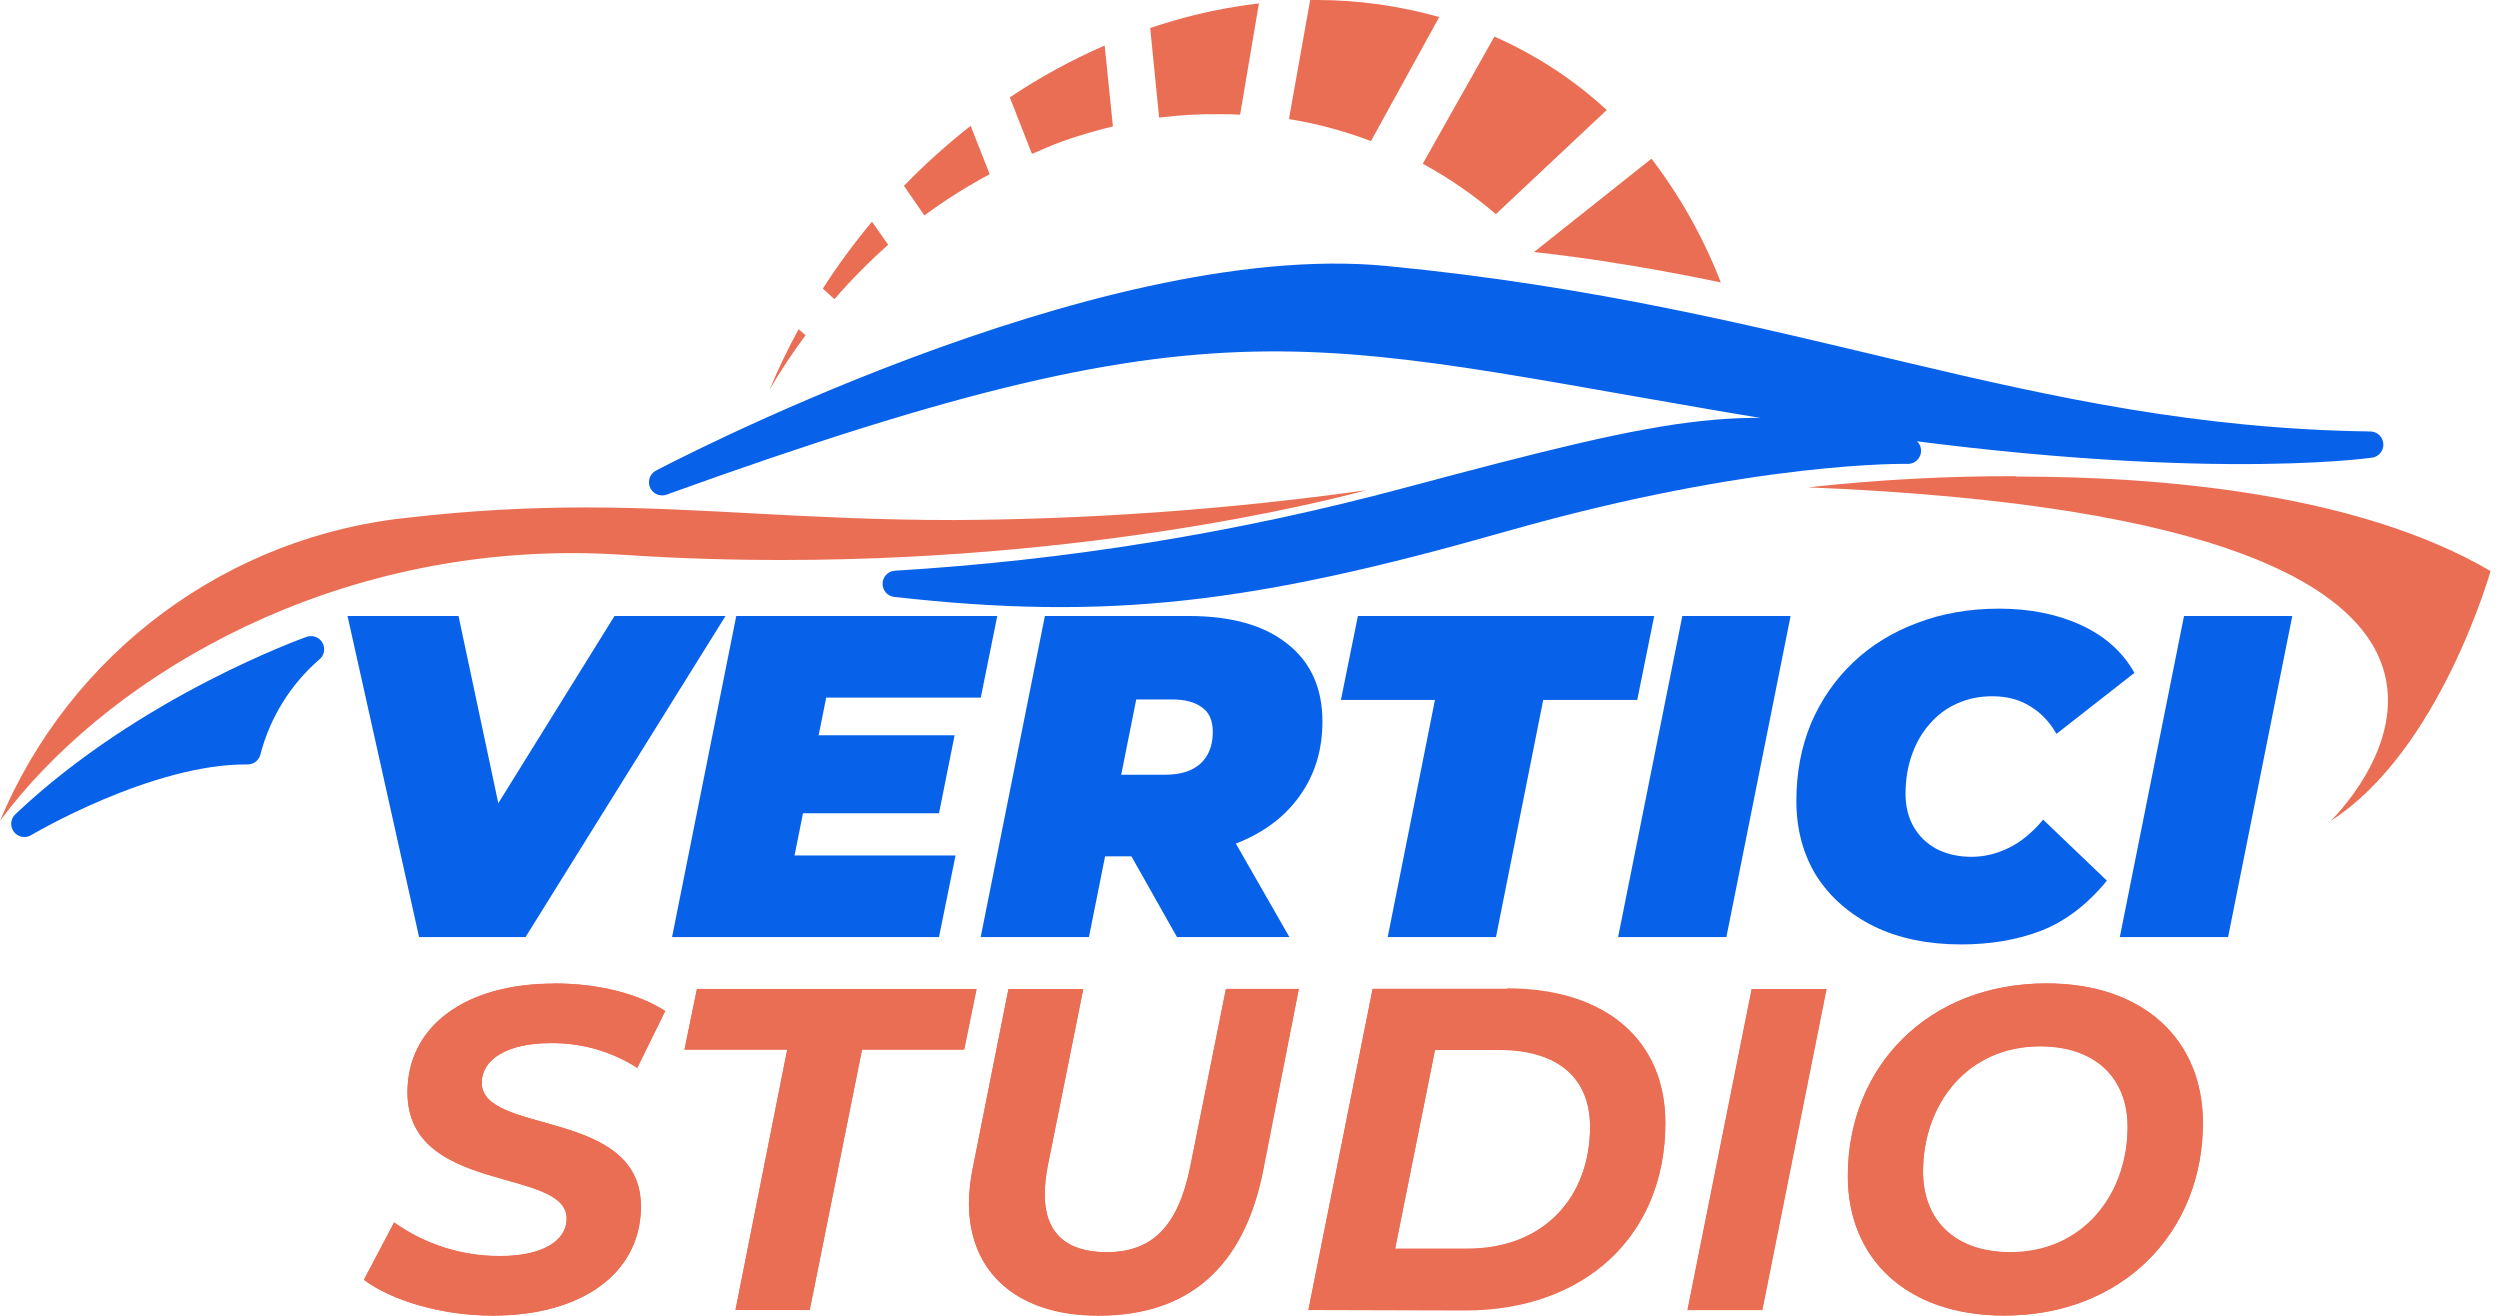 <svg width="95" height="50" viewBox="0 0 95 50" fill="none" xmlns="http://www.w3.org/2000/svg">
<path d="M0.341 30.617C1.734 27.633 3.878 25.063 6.563 23.157C9.248 21.251 12.382 20.076 15.658 19.745C17.846 19.497 20.046 19.375 22.248 19.377C24.402 19.377 26.407 19.486 28.531 19.599C30.914 19.725 33.351 19.857 36.278 19.857C41.022 19.837 45.76 19.521 50.465 18.911C43.654 20.439 36.695 21.206 29.716 21.198C27.707 21.198 25.696 21.134 23.739 21.004C23.082 20.96 22.415 20.936 21.758 20.936C11.621 20.936 4 26.035 0.341 30.617Z" fill="#EA6E53"/>
<path d="M48.758 19.197C42.49 20.468 36.111 21.11 29.715 21.114C27.71 21.114 25.702 21.049 23.744 20.92C23.084 20.875 22.414 20.852 21.757 20.852C11.978 20.852 4.534 25.586 0.708 30.042C1.449 28.596 2.37 27.25 3.448 26.035C6.59 22.501 10.95 20.284 15.657 19.827C17.842 19.582 20.038 19.46 22.237 19.463C24.388 19.463 26.393 19.572 28.517 19.684C30.899 19.81 33.336 19.943 36.27 19.943C40.446 19.929 44.618 19.68 48.765 19.197M51.859 18.636C46.692 19.358 41.481 19.734 36.263 19.762C30.692 19.762 26.77 19.282 22.23 19.282C20.025 19.283 17.821 19.408 15.63 19.657C12.226 19.988 8.974 21.235 6.222 23.267C3.47 25.298 1.32 28.037 0 31.192C3.846 26.005 11.852 21.018 21.757 21.018C22.407 21.018 23.067 21.042 23.731 21.086C25.794 21.223 27.791 21.28 29.715 21.28C42.52 21.28 51.859 18.642 51.859 18.642V18.636Z" fill="#EA6E53"/>
<path d="M25.161 18.325C25.161 18.325 41.73 9.544 52.66 10.606C68.385 12.131 76.826 16.705 90.067 16.896C90.067 16.896 82.919 17.944 68.623 15.657C49.81 12.645 47.37 10.306 25.161 18.325Z" fill="#0761E9" stroke="#0761E9" strokeWidth="0.75" stroke-linecap="round" stroke-linejoin="round"/>
<path d="M34.038 22.186C40.613 21.79 47.132 20.731 53.494 19.023C64.219 16.158 66.374 15.776 72.5 17.128C72.5 17.128 66.656 16.988 57.081 19.718C47.507 22.448 42.078 23.091 34.038 22.186Z" fill="#0761E9" stroke="#0761E9" strokeWidth="0.75" stroke-linecap="round" stroke-linejoin="round"/>
<path d="M89.13 30.688C89.961 29.666 91.428 27.433 90.563 25.146C89.12 21.337 82.153 19.098 69.848 18.488C71.21 18.359 73.674 18.179 76.611 18.179C82.003 18.179 89.481 18.795 94.542 21.722C94.345 22.379 92.582 27.995 89.13 30.688Z" fill="#EA6E53"/>
<path d="M76.615 18.095V18.265C81.972 18.265 89.399 18.875 94.44 21.764C94.185 22.598 92.636 27.36 89.695 30.097C90.499 28.929 91.377 27.061 90.642 25.12C89.236 21.403 82.66 19.171 71.08 18.469C72.479 18.367 74.416 18.265 76.612 18.265V18.095M76.612 18.095C73.972 18.087 71.335 18.23 68.711 18.52C100.448 19.811 88.565 31.193 88.565 31.193C92.711 28.548 94.641 21.7 94.641 21.7C89.621 18.762 82.224 18.109 76.601 18.109L76.612 18.095Z" fill="#EA6E53"/>
<path d="M9.411 28.549C9.8 27.042 10.64 25.689 11.818 24.672C11.818 24.672 5.623 26.857 0.926 31.306C0.929 31.306 5.623 28.508 9.411 28.549Z" fill="#0761E9" stroke="#0761E9" strokeWidth="0.75" stroke-linecap="round" stroke-linejoin="round"/>
<path d="M29.851 13.677C30.015 13.337 30.191 12.996 30.368 12.656L30.484 12.762C30.27 13.058 30.059 13.364 29.851 13.677ZM31.379 10.954C31.915 10.126 32.499 9.331 33.129 8.572L33.626 9.297C32.945 9.908 32.302 10.562 31.703 11.254L31.379 10.954ZM65.257 10.614C64.552 10.467 61.54 9.855 58.511 9.514L62.752 6.148C63.782 7.52 64.625 9.025 65.257 10.621V10.614ZM34.463 7.064C35.21 6.294 36.006 5.573 36.846 4.906L37.503 6.577C36.683 7.025 35.895 7.529 35.144 8.085L34.463 7.064ZM56.843 8.027C56.022 7.325 55.131 6.711 54.184 6.192L56.822 1.499C58.325 2.167 59.711 3.073 60.927 4.181L56.843 8.027ZM38.462 3.738C39.549 3.015 40.696 2.386 41.89 1.859L42.186 4.742C41.567 4.893 40.956 5.075 40.355 5.287C40.015 5.403 39.695 5.546 39.378 5.682L39.249 5.74L38.462 3.738ZM52.05 5.243C51.085 4.885 50.088 4.62 49.072 4.453L49.851 0.086H50.035C51.569 0.081 53.096 0.283 54.576 0.688L52.05 5.243ZM43.793 1.124C44.382 0.93 44.923 0.784 45.447 0.644C46.202 0.46 46.967 0.322 47.738 0.229L47.037 4.252C46.785 4.252 46.529 4.252 46.274 4.252C45.555 4.25 44.836 4.295 44.123 4.388L43.793 1.124Z" fill="#EA6E53"/>
<path d="M50.035 0.17C51.528 0.164 53.016 0.357 54.459 0.742L52.039 5.136C51.117 4.8 50.166 4.548 49.197 4.384L49.922 0.17H50.035ZM47.652 0.327L46.971 4.166C46.736 4.166 46.505 4.166 46.291 4.166C45.598 4.164 44.905 4.206 44.218 4.292L43.901 1.198C44.459 1.014 44.977 0.858 45.484 0.739C46.197 0.566 46.92 0.433 47.649 0.34M56.842 1.617C58.282 2.267 59.614 3.135 60.791 4.19L56.842 7.91C56.053 7.246 55.201 6.659 54.3 6.157L56.842 1.617ZM41.825 1.984L42.101 4.677C41.495 4.827 40.899 5.017 40.334 5.204C39.994 5.323 39.653 5.466 39.35 5.603L39.303 5.623L38.574 3.768C39.608 3.087 40.695 2.49 41.825 1.984ZM36.808 5.048L37.393 6.539C36.621 6.959 35.877 7.427 35.164 7.941L34.572 7.076C35.275 6.351 36.022 5.669 36.808 5.034M62.737 6.249C63.705 7.555 64.505 8.976 65.12 10.48C64.222 10.296 61.502 9.755 58.721 9.432L62.737 6.249ZM33.125 8.683L33.516 9.255C32.874 9.834 32.267 10.451 31.699 11.103L31.491 10.919C31.996 10.146 32.541 9.399 33.125 8.683ZM50.035 0H49.786L48.98 4.524C50.044 4.697 51.089 4.978 52.097 5.361L54.691 0.647C53.176 0.219 51.609 0.001 50.035 0ZM47.846 0.129C47.034 0.224 46.228 0.368 45.433 0.562C44.847 0.705 44.276 0.875 43.707 1.065L44.047 4.469C44.791 4.375 45.541 4.332 46.291 4.34C46.57 4.34 46.845 4.34 47.124 4.357L47.839 0.129H47.846ZM56.788 1.389L54.065 6.222C55.056 6.76 55.987 7.402 56.842 8.138L61.056 4.18C59.795 3.02 58.35 2.076 56.781 1.389H56.788ZM41.978 1.729C40.72 2.277 39.514 2.937 38.373 3.7L39.214 5.848C39.606 5.681 39.994 5.507 40.395 5.361C41.028 5.14 41.661 4.956 42.291 4.803L41.978 1.739V1.729ZM36.872 4.792C35.981 5.491 35.138 6.249 34.35 7.063L35.126 8.186C35.915 7.605 36.744 7.082 37.608 6.62L36.883 4.775L36.872 4.792ZM62.741 6.042L58.292 9.578C61.842 9.956 65.392 10.735 65.392 10.735C64.742 9.055 63.858 7.474 62.765 6.042H62.741ZM33.135 8.424C32.46 9.232 31.836 10.081 31.267 10.967L31.709 11.368C32.343 10.635 33.025 9.944 33.751 9.302L33.135 8.424ZM30.348 12.509C29.94 13.252 29.573 14.017 29.248 14.8C29.663 14.088 30.118 13.401 30.61 12.74L30.348 12.509Z" fill="#EA6E53"/>
<path d="M15.925 35.609L13.206 23.408H17.424L19.62 33.744H16.936L23.351 23.408H27.569L19.969 35.609H15.925Z" fill="#0761E9"/>
<path d="M30.837 27.94H36.275L35.682 30.903H30.244L30.837 27.94ZM30.192 32.507H36.31L35.682 35.609H25.538L27.978 23.408H37.896L37.269 26.51H31.395L30.192 32.507Z" fill="#0761E9"/>
<path d="M37.266 35.609L39.706 23.408H45.179C46.795 23.408 48.044 23.762 48.927 24.471C49.81 25.168 50.252 26.15 50.252 27.417C50.252 28.439 49.996 29.334 49.485 30.101C48.985 30.868 48.27 31.466 47.341 31.896C46.423 32.326 45.336 32.541 44.081 32.541H40.142L42.338 30.816L41.38 35.609H37.266ZM44.726 35.609L42.216 31.164H46.452L48.997 35.609H44.726ZM42.234 31.304L40.787 29.439H44.291C44.86 29.439 45.301 29.299 45.615 29.02C45.929 28.73 46.086 28.329 46.086 27.818C46.086 27.376 45.947 27.062 45.668 26.877C45.4 26.679 45.029 26.58 44.552 26.58H41.362L43.559 24.663L42.234 31.304Z" fill="#0761E9"/>
<path d="M52.733 35.609L54.528 26.598H50.955L51.6 23.408H62.86L62.215 26.598H58.642L56.847 35.609H52.733Z" fill="#0761E9"/>
<path d="M61.488 35.609L63.929 23.408H68.042L65.602 35.609H61.488Z" fill="#0761E9"/>
<path d="M74.52 35.888C73.265 35.888 72.166 35.661 71.225 35.208C70.284 34.743 69.552 34.104 69.029 33.291C68.518 32.466 68.262 31.513 68.262 30.432C68.262 29.363 68.448 28.381 68.82 27.486C69.203 26.592 69.738 25.819 70.423 25.168C71.109 24.517 71.922 24.018 72.864 23.669C73.805 23.309 74.839 23.129 75.966 23.129C77.14 23.129 78.18 23.338 79.086 23.756C79.993 24.175 80.667 24.779 81.108 25.569L78.145 27.887C77.889 27.434 77.558 27.086 77.152 26.842C76.745 26.586 76.263 26.458 75.705 26.458C75.217 26.458 74.769 26.551 74.363 26.737C73.968 26.911 73.625 27.167 73.334 27.504C73.044 27.829 72.817 28.219 72.655 28.672C72.492 29.125 72.41 29.625 72.41 30.171C72.41 30.647 72.515 31.066 72.724 31.426C72.933 31.786 73.224 32.065 73.596 32.263C73.979 32.46 74.421 32.559 74.921 32.559C75.397 32.559 75.862 32.448 76.315 32.228C76.78 32.007 77.221 31.647 77.64 31.147L80.062 33.465C79.319 34.372 78.488 35.005 77.57 35.365C76.664 35.714 75.647 35.888 74.52 35.888Z" fill="#0761E9"/>
<path d="M80.553 35.609L82.993 23.408H87.107L84.667 35.609H80.553Z" fill="#0761E9"/>
<path d="M13.83 48.632L14.98 46.453C16.155 47.288 17.562 47.733 19.003 47.726C20.555 47.726 21.532 47.185 21.532 46.297C21.532 44.343 15.484 45.391 15.484 41.504C15.484 38.992 17.679 37.372 21.062 37.372C22.7 37.372 24.218 37.74 25.28 38.417L24.218 40.578C23.23 39.946 22.078 39.619 20.906 39.639C19.265 39.639 18.309 40.265 18.309 41.137C18.288 43.141 24.357 42.096 24.357 45.844C24.357 48.37 22.125 49.993 18.728 49.993C16.74 49.993 14.857 49.401 13.83 48.632Z" fill="#EA6E53"/>
<path d="M27.948 49.782L29.915 39.884H26.011L26.484 37.583H37.1L36.63 39.884H32.757L30.769 49.782H27.948Z" fill="#EA6E53"/>
<path d="M36.822 45.721C36.827 45.282 36.873 44.844 36.962 44.414L38.323 37.583H41.165L39.804 44.363C39.74 44.7 39.706 45.042 39.702 45.384C39.702 46.865 40.536 47.58 42.054 47.58C43.756 47.58 44.756 46.637 45.226 44.356L46.588 37.576H49.355L47.993 44.537C47.261 48.145 45.189 49.983 41.754 49.983C38.667 49.993 36.822 48.352 36.822 45.721Z" fill="#EA6E53"/>
<path d="M49.718 49.782L52.159 37.583H57.264C61.029 37.583 63.279 39.55 63.279 42.689C63.279 46.994 60.192 49.799 55.678 49.799L49.718 49.782ZM53.013 47.464H55.767C58.697 47.464 60.423 45.476 60.423 42.828C60.423 41.014 59.255 39.901 56.955 39.901H54.531L53.013 47.464Z" fill="#EA6E53"/>
<path d="M64.12 49.782L66.56 37.583H69.399L66.958 49.782H64.12Z" fill="#EA6E53"/>
<path d="M70.219 44.694C70.219 40.527 73.283 37.372 77.765 37.372C81.479 37.372 83.712 39.533 83.712 42.672C83.712 46.838 80.648 49.993 76.162 49.993C72.452 49.993 70.219 47.832 70.219 44.694ZM80.853 42.828C80.853 41.014 79.668 39.765 77.524 39.765C74.77 39.765 73.078 41.943 73.078 44.53C73.078 46.341 74.263 47.593 76.407 47.593C79.161 47.587 80.853 45.408 80.853 42.828Z" fill="#EA6E53"/>
<path d="M21.062 37.542C22.453 37.501 23.831 37.825 25.058 38.482L24.166 40.333C23.185 39.752 22.063 39.453 20.922 39.469C19.241 39.469 18.155 40.122 18.155 41.137C18.155 42.151 19.282 42.433 20.599 42.801C22.301 43.274 24.204 43.822 24.204 45.844C24.204 48.261 22.059 49.823 18.758 49.823C16.988 49.823 15.174 49.336 14.078 48.581L15.068 46.705C16.233 47.483 17.602 47.9 19.003 47.907C20.667 47.907 21.702 47.294 21.702 46.307C21.702 45.32 20.599 45.058 19.319 44.697C17.617 44.21 15.653 43.676 15.653 41.514C15.653 39.108 17.777 37.553 21.062 37.553M21.062 37.382C17.679 37.382 15.483 39.002 15.483 41.514C15.483 45.401 21.532 44.353 21.532 46.307C21.532 47.195 20.555 47.736 19.003 47.736C17.559 47.741 16.151 47.292 14.976 46.453L13.826 48.632C14.847 49.401 16.736 49.993 18.724 49.993C22.127 49.993 24.353 48.37 24.353 45.844C24.353 42.1 18.285 43.141 18.305 41.137C18.305 40.265 19.262 39.639 20.902 39.639C22.074 39.619 23.227 39.946 24.214 40.578L25.276 38.417C24.214 37.736 22.696 37.372 21.059 37.372L21.062 37.382Z" fill="#EA6E53"/>
<path d="M36.906 37.754L36.505 39.714H32.617L32.59 39.85L30.633 49.609H28.155L30.082 39.912L30.122 39.711H26.208L26.606 37.75H36.892M37.1 37.58H26.484L26.011 39.881H29.915L27.948 49.779H30.769L32.757 39.881H36.644L37.114 37.58H37.1Z" fill="#EA6E53"/>
<path d="M49.147 37.753L47.809 44.503C47.094 48.032 45.049 49.823 41.737 49.823C38.765 49.823 36.992 48.288 36.992 45.738C36.997 45.311 37.042 44.884 37.128 44.465L38.462 37.753H40.957L39.637 44.333C39.57 44.682 39.535 45.036 39.531 45.391C39.531 46.94 40.403 47.757 42.053 47.757C43.885 47.757 44.912 46.736 45.392 44.394L46.723 37.753H49.15M49.358 37.583H46.584L45.222 44.363C44.752 46.644 43.759 47.587 42.05 47.587C40.532 47.587 39.698 46.872 39.698 45.391C39.702 45.048 39.736 44.707 39.8 44.37L41.161 37.59H38.319L36.958 44.421C36.87 44.851 36.823 45.289 36.818 45.728C36.818 48.359 38.663 50 41.733 50C45.168 50 47.241 48.152 47.972 44.554L49.354 37.583H49.358Z" fill="#EA6E53"/>
<path d="M57.268 37.753C60.927 37.753 63.112 39.591 63.112 42.672C63.112 46.824 60.123 49.612 55.682 49.612H49.926L52.309 37.753H57.278M52.816 47.624H55.777C58.663 47.624 60.603 45.694 60.603 42.818C60.603 40.85 59.276 39.72 56.965 39.72H54.392L54.364 39.857L52.846 47.42L52.806 47.624M57.268 37.573H52.162L49.722 49.772H55.685C60.198 49.772 63.286 46.967 63.286 42.661C63.286 39.54 61.036 37.556 57.271 37.556L57.268 37.573ZM53.013 47.444L54.531 39.88H56.955C59.256 39.88 60.423 40.993 60.423 42.808C60.423 45.456 58.697 47.444 55.767 47.444H53.013Z" fill="#EA6E53"/>
<path d="M69.191 37.753L66.809 49.612H64.331L66.713 37.753H69.205M69.412 37.583H66.574L64.133 49.782H66.972L69.412 37.583Z" fill="#EA6E53"/>
<path d="M77.765 37.542C81.275 37.542 83.552 39.557 83.552 42.671C83.552 46.813 80.448 49.819 76.172 49.819C72.666 49.819 70.386 47.804 70.386 44.69C70.386 40.547 73.49 37.542 77.762 37.542M76.4 47.753C79.076 47.753 81.016 45.68 81.016 42.824C81.016 40.837 79.675 39.604 77.517 39.604C74.841 39.604 72.901 41.677 72.901 44.533C72.901 46.517 74.242 47.753 76.4 47.753ZM77.762 37.368C73.266 37.368 70.216 40.523 70.216 44.69C70.216 47.828 72.449 49.989 76.159 49.989C80.659 49.989 83.708 46.834 83.708 42.668C83.708 39.529 81.475 37.368 77.762 37.368ZM76.4 47.579C74.256 47.579 73.072 46.34 73.072 44.516C73.072 41.936 74.773 39.751 77.517 39.751C79.661 39.751 80.846 40.986 80.846 42.814C80.846 45.394 79.144 47.579 76.4 47.579Z" fill="#EA6E53"/>
</svg>
